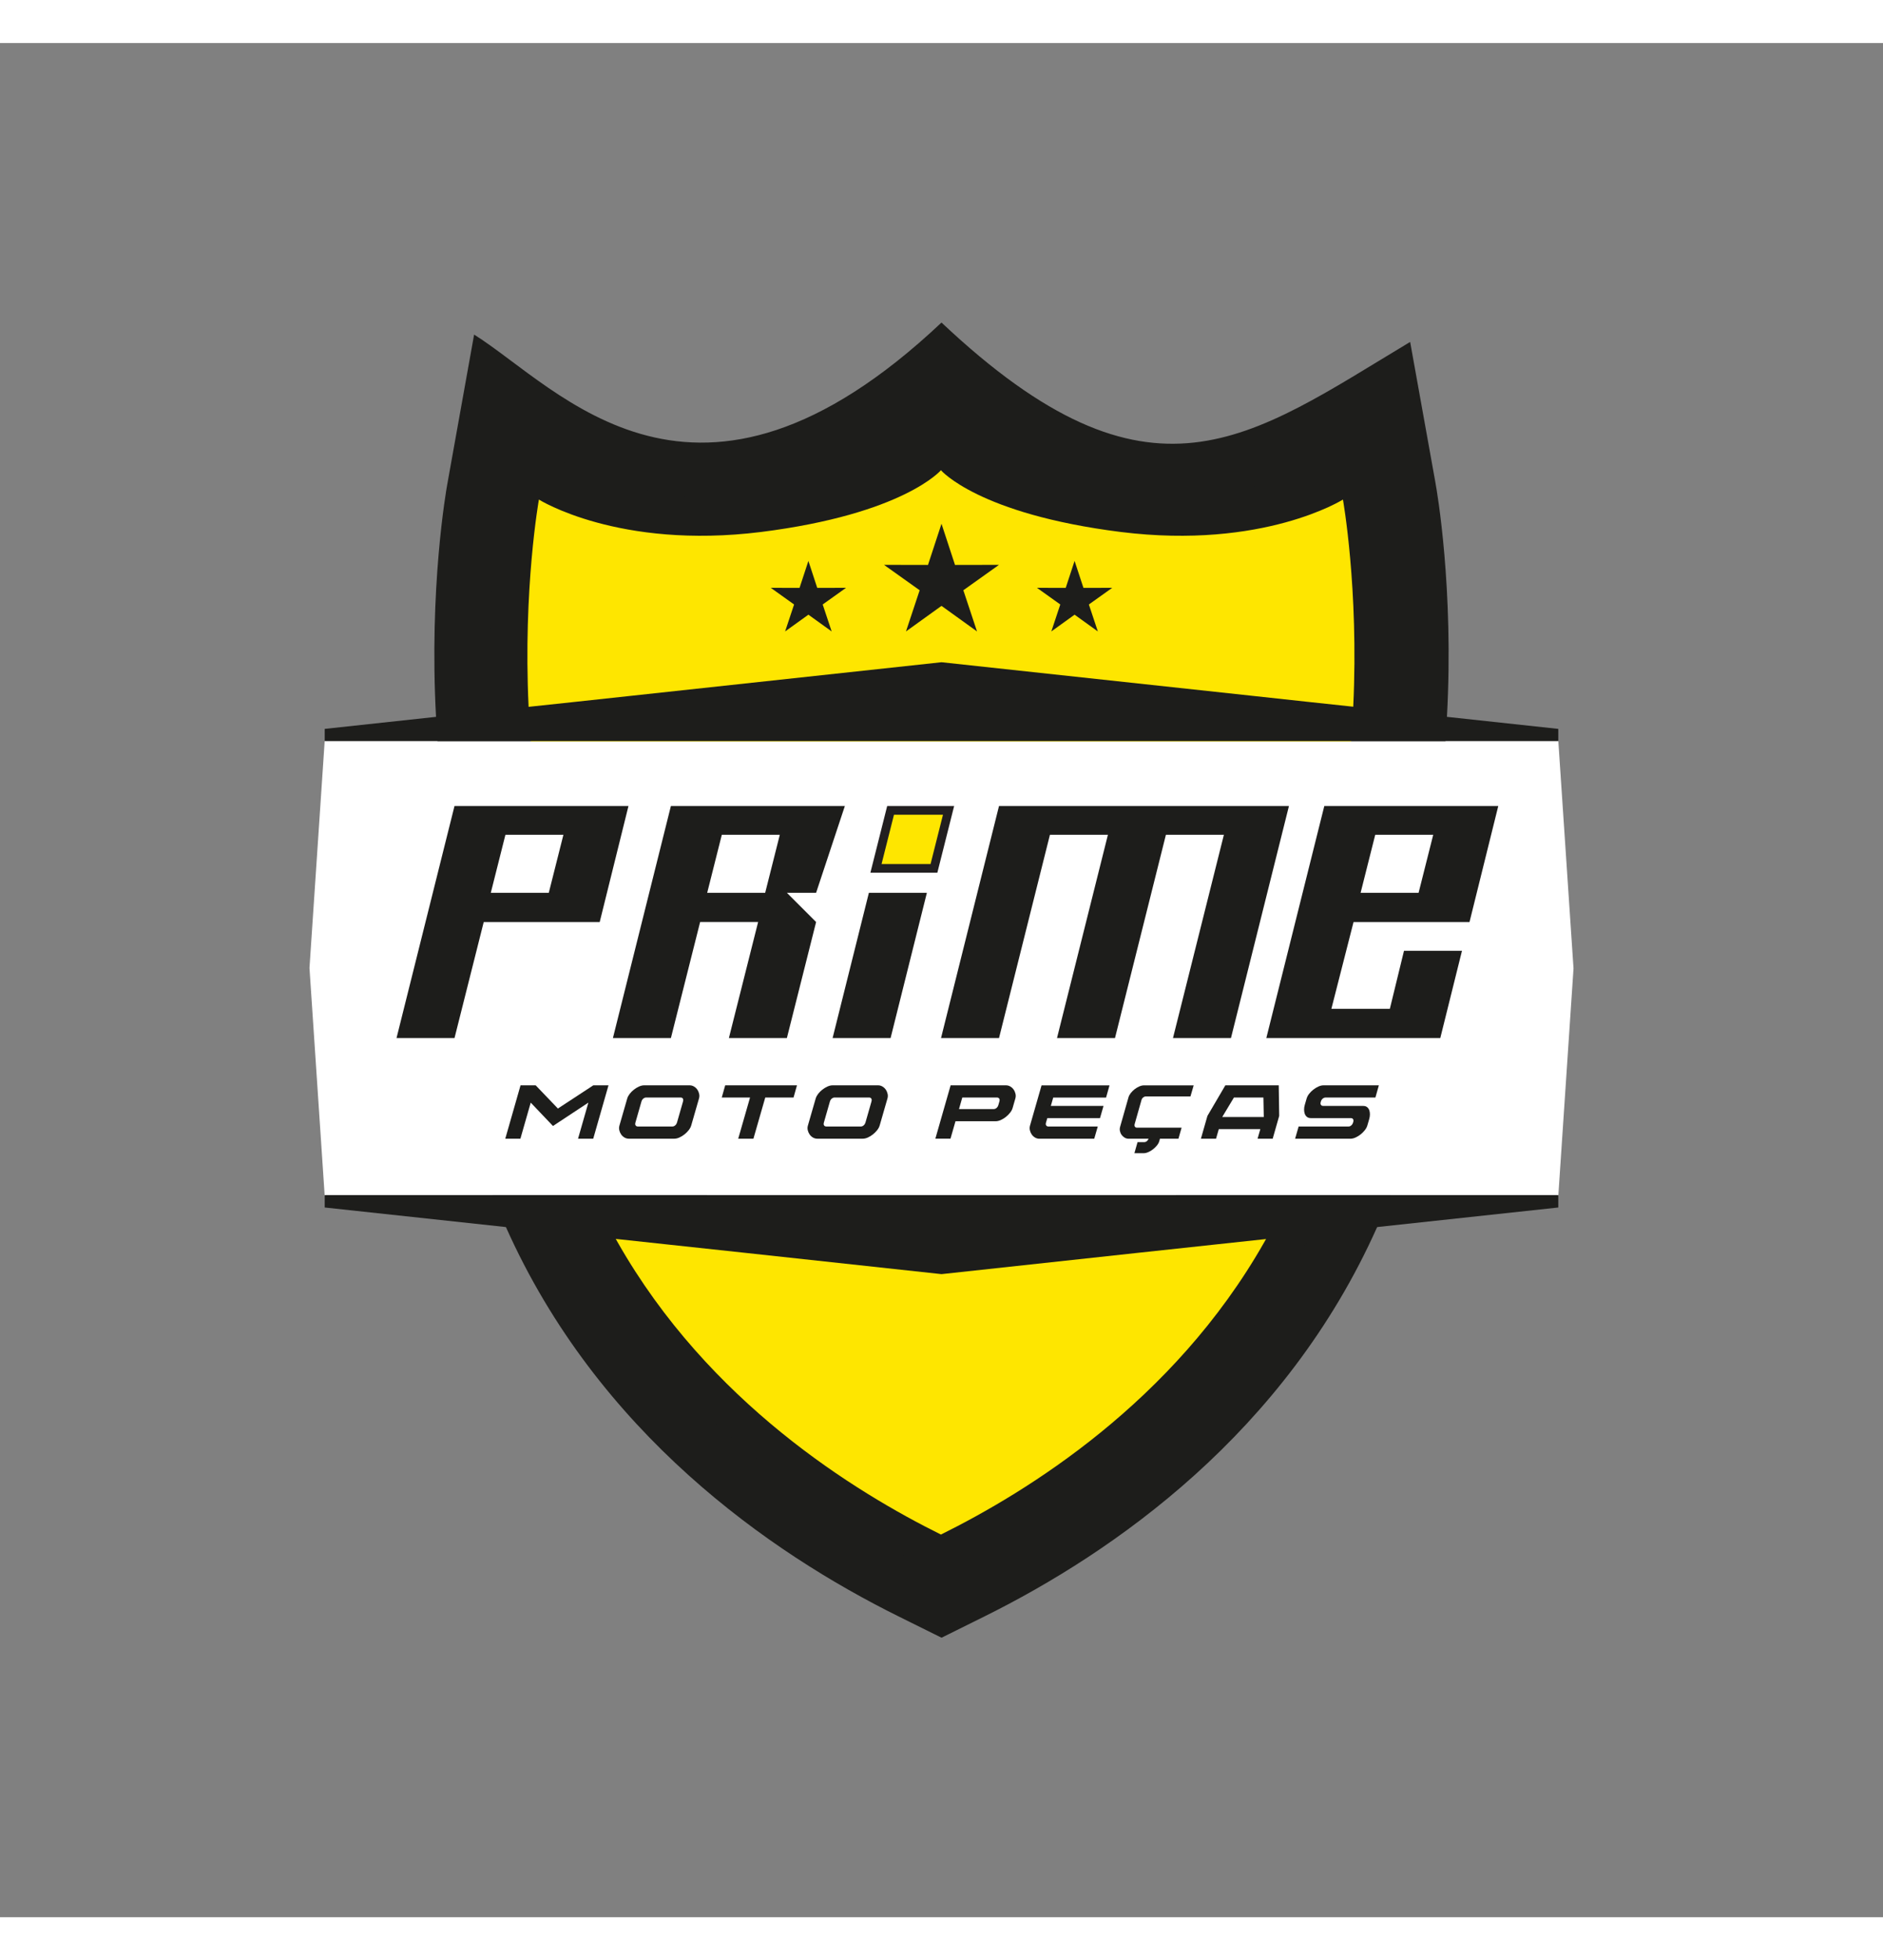 <?xml version="1.0" encoding="UTF-8"?>
<svg id="Layer_1" width="74" height="77" data-name="Layer 1" xmlns="http://www.w3.org/2000/svg" viewBox="0 0 865.38 860.92">
  <rect x="0" y="0" width="865.38" height="860.92" fill="#808080" stroke="none"/>
  <defs>
    <style>
      .cls-1 {
        fill: #221f20;
      }

      .cls-1, .cls-2, .cls-3, .cls-4, .cls-5 {
        stroke-width: 0px;
      }

      .cls-2 {
        fill: #fff;
      }

      .cls-3 {
        fill: #fee600;
      }

      .cls-4, .cls-5 {
        fill: #1d1d1b;
      }

      .cls-5 {
        fill-rule: evenodd;
      }
    </style>
  </defs>
  <polygon class="cls-2" points="716.15 529.68 149.23 529.68 142.23 424.88 149.23 320.43 716.15 320.43 723.15 425.09 716.15 529.68"/>
  <g>
    <g>
      <path class="cls-4" d="m659.79,202.49l-11.72-65.19c-74.19,44.48-119.16,81.78-215.38-8.91-113.22,106.7-175.6,30.12-214.8,5.53l-12.3,68.57c-.58,3.14-8.42,47.94-5.2,107.03.16,3.63.41,7.34.66,11.14h89.45c-.66-7.1-1.07-14.03-1.32-20.71-.49-11.06-.49-21.46-.25-30.95,18.65,2.72,41.26,3.63,67.25.41,34.74-4.37,59.33-11.96,76.5-19.89,17.16,7.92,41.75,15.51,76.5,19.89,26.08,3.22,48.69,2.31,67.42-.41.25,9.41.25,19.89-.25,30.95-.25,6.68-.74,13.62-1.4,20.71h89.37c.25-3.8.49-7.51.66-11.14,3.22-59.09-4.62-103.89-5.2-107.03Z"/>
      <path class="cls-4" d="m620.67,304.73c2.56-53.89-4.7-94.32-4.7-94.32,0,0-36.23,22.86-101.25,14.77-65.03-8.17-82.02-28.14-82.02-28.14,0,0-17,19.97-82.03,28.14-65.03,8.09-101.25-14.77-101.25-14.77,0,0-7.26,40.43-4.7,94.32l-18.57,1.98c-2.81-55.04,4.46-96.71,5.03-99.6l4.87-27.15c68,41.42,142.68,41.59,197.64-16.01,55.54,60.98,131.87,54.79,195.57,16.59l4.95,26.57c.5,2.89,7.84,44.64,5.12,99.6l-18.65-1.98Z"/>
    </g>
    <g>
      <path class="cls-4" d="m540.38,529.2c-5.37,9.41-11.39,18.24-17.83,26.57-26.49,34.49-59.83,59.25-89.86,76.5-30.04-17.25-63.38-42-89.86-76.5-6.44-8.33-12.46-17.16-17.82-26.57h-98.69c1.4,3.55,2.89,7.1,4.37,10.65.58,1.4,1.15,2.72,1.82,4.04,42.25,94.65,121.14,149.44,180.39,178.82l19.81,9.82,19.8-9.82c59.25-29.38,138.14-84.17,180.39-178.82.66-1.32,1.24-2.64,1.82-4.04,1.48-3.55,2.97-7.1,4.37-10.65h-98.69Z"/>
      <path class="cls-4" d="m440.94,699.44l-8.25,4.13-8.25-4.13c-52.32-25.99-121.14-73.03-161.58-152.25l22.45,2.39c41.51,73.03,108.43,113.88,147.38,133.19,38.95-19.31,105.87-60.16,147.38-133.19l22.45-2.39c-40.44,79.22-109.26,126.26-161.57,152.25Z"/>
    </g>
    <path class="cls-3" d="m283.86,550.88c41.84,73.62,109.31,114.79,148.57,134.26,39.26-19.47,106.72-60.64,148.57-134.26,3.83-6.57,7.32-13.39,10.56-20.55h-318.26c3.25,7.15,6.74,13.97,10.56,20.55Z"/>
    <path class="cls-3" d="m617.18,209.71s-36.52,23.04-102.07,14.89c-65.55-8.24-82.68-28.37-82.68-28.37,0,0-17.14,20.13-82.69,28.37-65.55,8.15-102.07-14.89-102.07-14.89,0,0-7.32,40.76-4.74,95.08.25,5.24.58,10.56,1,16.05h376.99c.42-5.49.75-10.81,1-16.05,2.58-54.32-4.74-95.08-4.74-95.08Z"/>
    <polygon class="cls-4" points="716.15 529.2 716.15 534.9 632.88 543.89 602.52 547.19 580.07 549.58 557.05 552.06 522.55 555.77 432.69 565.51 342.82 555.77 308.33 552.06 285.31 549.58 262.86 547.19 232.49 543.89 149.23 534.9 149.23 529.2 716.15 529.2"/>
    <polygon class="cls-4" points="716.15 315.05 716.15 320.66 149.23 320.66 149.23 315.05 200.39 309.52 226.14 306.71 263.27 302.75 289.19 299.95 432.69 284.43 576.36 299.95 602.19 302.75 620.67 304.73 639.32 306.71 664.98 309.52 716.15 315.05"/>
    <g>
      <path class="cls-4" d="m182.23,457.07l26.65-106.6h79.95l-13.22,53.3h-53.3l-13.43,53.3h-26.65Zm43.33-66.73h26.65l6.72-26.65h-26.65l-6.72,26.65Z"/>
      <path class="cls-4" d="m388.28,350.47l-13.22,39.87h-13.43l13.43,13.43-13.43,53.3h-26.65l13.43-53.3h-26.65l-13.43,53.3h-26.65l26.65-106.6h79.95Zm-36.62,39.87l6.72-26.65h-26.65l-6.72,26.65h26.65Z"/>
      <path class="cls-4" d="m399.32,390.34h26.65l-16.68,66.73h-26.65l16.68-66.73Z"/>
      <path class="cls-4" d="m592.37,350.47l-26.65,106.6h-26.65l23.4-93.38h-26.65l-23.4,93.38h-26.65l23.4-93.38h-26.65l-23.4,93.38h-26.65l26.65-106.6h133.25Z"/>
      <path class="cls-4" d="m622.05,403.78l-10.18,39.86h26.87l6.5-26.65h26.65l-9.97,40.08h-79.95l26.65-106.6h79.95l-13.22,53.3h-53.3Zm3.25-13.43h26.65l6.72-26.65h-26.65l-6.72,26.65Z"/>
    </g>
    <polygon class="cls-3" points="429.22 379.13 402.57 379.13 409.29 352.47 435.94 352.47 429.22 379.13"/>
    <path class="cls-1" d="m430.78,381.13h-30.77l7.72-30.65h30.77l-7.72,30.65Zm-25.64-4h22.52l5.71-22.65h-22.52l-5.71,22.65Z"/>
    <g>
      <path class="cls-4" d="m246.18,478.78l10.22,10.66,16.27-10.66h6.98l-7.02,24.53h-6.98l4.75-16.58-16.27,10.73-10.22-10.73-4.75,16.58h-6.95l7.02-24.53h6.95Z"/>
      <path class="cls-4" d="m317.66,497.25c-.21.71-.59,1.42-1.15,2.13-.56.71-1.21,1.36-1.94,1.94-.73.58-1.51,1.06-2.34,1.43-.82.37-1.6.55-2.34.55h-20.88c-.73,0-1.41-.18-2.03-.55-.62-.37-1.13-.84-1.53-1.43-.4-.58-.68-1.23-.84-1.94-.16-.71-.14-1.42.07-2.13l3.58-12.42c.21-.71.59-1.42,1.13-2.13.55-.71,1.2-1.36,1.94-1.94.75-.58,1.53-1.06,2.36-1.43.83-.37,1.61-.55,2.34-.55h20.88c.73,0,1.41.18,2.03.55.62.37,1.13.84,1.53,1.43.4.58.68,1.23.84,1.94s.14,1.42-.07,2.13l-3.58,12.42Zm-3.78-11.01c.18-.6.16-1.05-.07-1.38-.23-.32-.56-.48-1-.48h-15.82c-.46,0-.89.16-1.31.48-.41.32-.71.78-.89,1.38l-2.75,9.6c-.18.6-.15,1.06.09,1.38.24.32.59.48,1.05.48h15.82c.44,0,.85-.16,1.26-.48.4-.32.69-.78.88-1.38l2.75-9.6Z"/>
      <path class="cls-4" d="m339.26,503.31l5.44-18.92h-13l1.58-5.61h32.99l-1.58,5.61h-13l-5.44,18.92h-6.98Z"/>
      <path class="cls-4" d="m404.27,497.25c-.21.71-.59,1.42-1.15,2.13-.56.71-1.21,1.36-1.94,1.94-.73.58-1.51,1.06-2.34,1.43-.82.37-1.6.55-2.34.55h-20.88c-.73,0-1.41-.18-2.03-.55-.62-.37-1.13-.84-1.53-1.43-.4-.58-.68-1.23-.84-1.94-.16-.71-.14-1.42.07-2.13l3.58-12.42c.21-.71.59-1.42,1.13-2.13.55-.71,1.2-1.36,1.94-1.94.75-.58,1.53-1.06,2.36-1.43.83-.37,1.61-.55,2.34-.55h20.88c.73,0,1.41.18,2.03.55.62.37,1.13.84,1.53,1.43.4.58.68,1.23.84,1.94s.14,1.42-.07,2.13l-3.58,12.42Zm-3.78-11.01c.18-.6.16-1.05-.07-1.38-.23-.32-.56-.48-1-.48h-15.82c-.46,0-.89.16-1.31.48-.41.32-.71.78-.89,1.38l-2.75,9.6c-.18.6-.15,1.06.09,1.38.24.32.59.48,1.05.48h15.82c.44,0,.85-.16,1.26-.48.4-.32.69-.78.88-1.38l2.75-9.6Z"/>
      <path class="cls-4" d="m436.88,478.78h25.42c.73,0,1.41.18,2.03.55.62.37,1.13.84,1.53,1.43.4.58.68,1.23.84,1.94s.14,1.42-.07,2.13l-1.27,4.4c-.21.71-.59,1.42-1.15,2.13-.56.71-1.21,1.36-1.94,1.94-.73.58-1.51,1.06-2.34,1.43-.83.37-1.61.55-2.34.55h-18.47l-2.3,8.01h-6.95l7.02-24.53Zm22.32,6.09c-.23-.32-.56-.48-1-.48h-15.96l-1.51,5.3h15.96c.44,0,.85-.16,1.26-.48.4-.32.69-.78.88-1.38l.45-1.58c.18-.6.16-1.05-.07-1.38Z"/>
      <path class="cls-4" d="m482.94,488.24h24.21l-1.62,5.61h-24.21l-.59,2c-.18.6-.15,1.06.09,1.38.24.32.59.48,1.05.48h22.63l-1.62,5.61h-25.18c-.73,0-1.41-.18-2.03-.55-.62-.37-1.13-.84-1.53-1.43-.4-.58-.68-1.23-.84-1.94-.16-.71-.14-1.42.07-2.13l5.3-18.47h31.23l-1.58,5.61h-24.29l-1.1,3.85Z"/>
      <path class="cls-4" d="m524.59,485.56l-3.12,10.98c-.14.53-.1.94.1,1.24.21.3.5.45.89.45h20.57l-1.45,5.09h-8.5l-.31,1.14c-.19.64-.54,1.29-1.07,1.94-.53.65-1.13,1.24-1.81,1.77-.68.53-1.39.96-2.15,1.29-.76.33-1.47.5-2.13.5h-4.27l1.45-5.09h3.13c.39,0,.76-.14,1.12-.41.36-.28.62-.65.81-1.14h-9.15c-.66,0-1.28-.17-1.84-.5s-1.03-.76-1.41-1.29c-.38-.53-.63-1.12-.76-1.77-.13-.65-.1-1.3.09-1.94l3.84-13.52c.18-.64.53-1.29,1.03-1.94.51-.65,1.1-1.24,1.77-1.77.68-.53,1.39-.96,2.15-1.29.76-.33,1.47-.5,2.13-.5h22.88l-1.48,5.09h-20.57c-.39,0-.77.15-1.15.45s-.65.71-.81,1.24Z"/>
      <path class="cls-4" d="m560.13,498.9l-1.27,4.4h-6.95l2.99-10.46,8.25-14.07h24.53l.21,14.07-2.99,10.46h-6.95l1.27-4.4h-19.09Zm20.67-5.57l-.17-8.94h-13.55l-5.37,8.94h19.09Z"/>
      <path class="cls-4" d="m621.9,495.7c.18-.6.16-1.05-.07-1.38-.23-.32-.56-.48-1-.48h-18.4c-.73,0-1.33-.18-1.79-.55-.46-.37-.79-.84-1-1.43-.21-.58-.31-1.23-.31-1.94s.1-1.42.31-2.13l.86-2.96c.21-.71.58-1.42,1.13-2.13s1.2-1.36,1.94-1.94c.74-.58,1.53-1.06,2.36-1.43.83-.37,1.61-.55,2.34-.55h25.42l-1.58,5.61h-22.88c-.46,0-.89.16-1.31.48-.41.32-.71.78-.89,1.38l-.04.14c-.18.6-.15,1.06.09,1.38.24.32.59.48,1.05.48h18.37c.73,0,1.33.18,1.79.55s.79.84,1,1.43c.21.58.3,1.23.29,1.94-.01.71-.12,1.42-.33,2.13l-.86,2.96c-.21.71-.59,1.42-1.15,2.13-.56.71-1.21,1.36-1.94,1.94-.73.58-1.51,1.06-2.34,1.43-.83.37-1.61.55-2.34.55h-25.42l1.62-5.61h22.91c.43,0,.85-.16,1.25-.48.4-.32.69-.78.88-1.38l.03-.14Z"/>
    </g>
    <g>
      <polygon class="cls-5" points="432.69 220.82 438.9 239.74 459.11 239.7 442.73 251.37 449.01 270.28 432.69 258.54 416.37 270.28 422.65 251.37 406.27 239.7 426.48 239.74 432.69 220.82"/>
      <polygon class="cls-5" points="493.85 237.89 497.93 250.28 511.15 250.25 500.42 257.9 504.54 270.28 493.85 262.59 483.17 270.28 487.28 257.9 476.56 250.25 489.78 250.28 493.85 237.89"/>
      <polygon class="cls-5" points="371.52 237.89 375.58 250.28 388.82 250.25 378.09 257.9 382.21 270.28 371.52 262.59 360.82 270.28 364.94 257.9 354.23 250.25 367.45 250.28 371.52 237.89"/>
    </g>
  </g>
</svg>